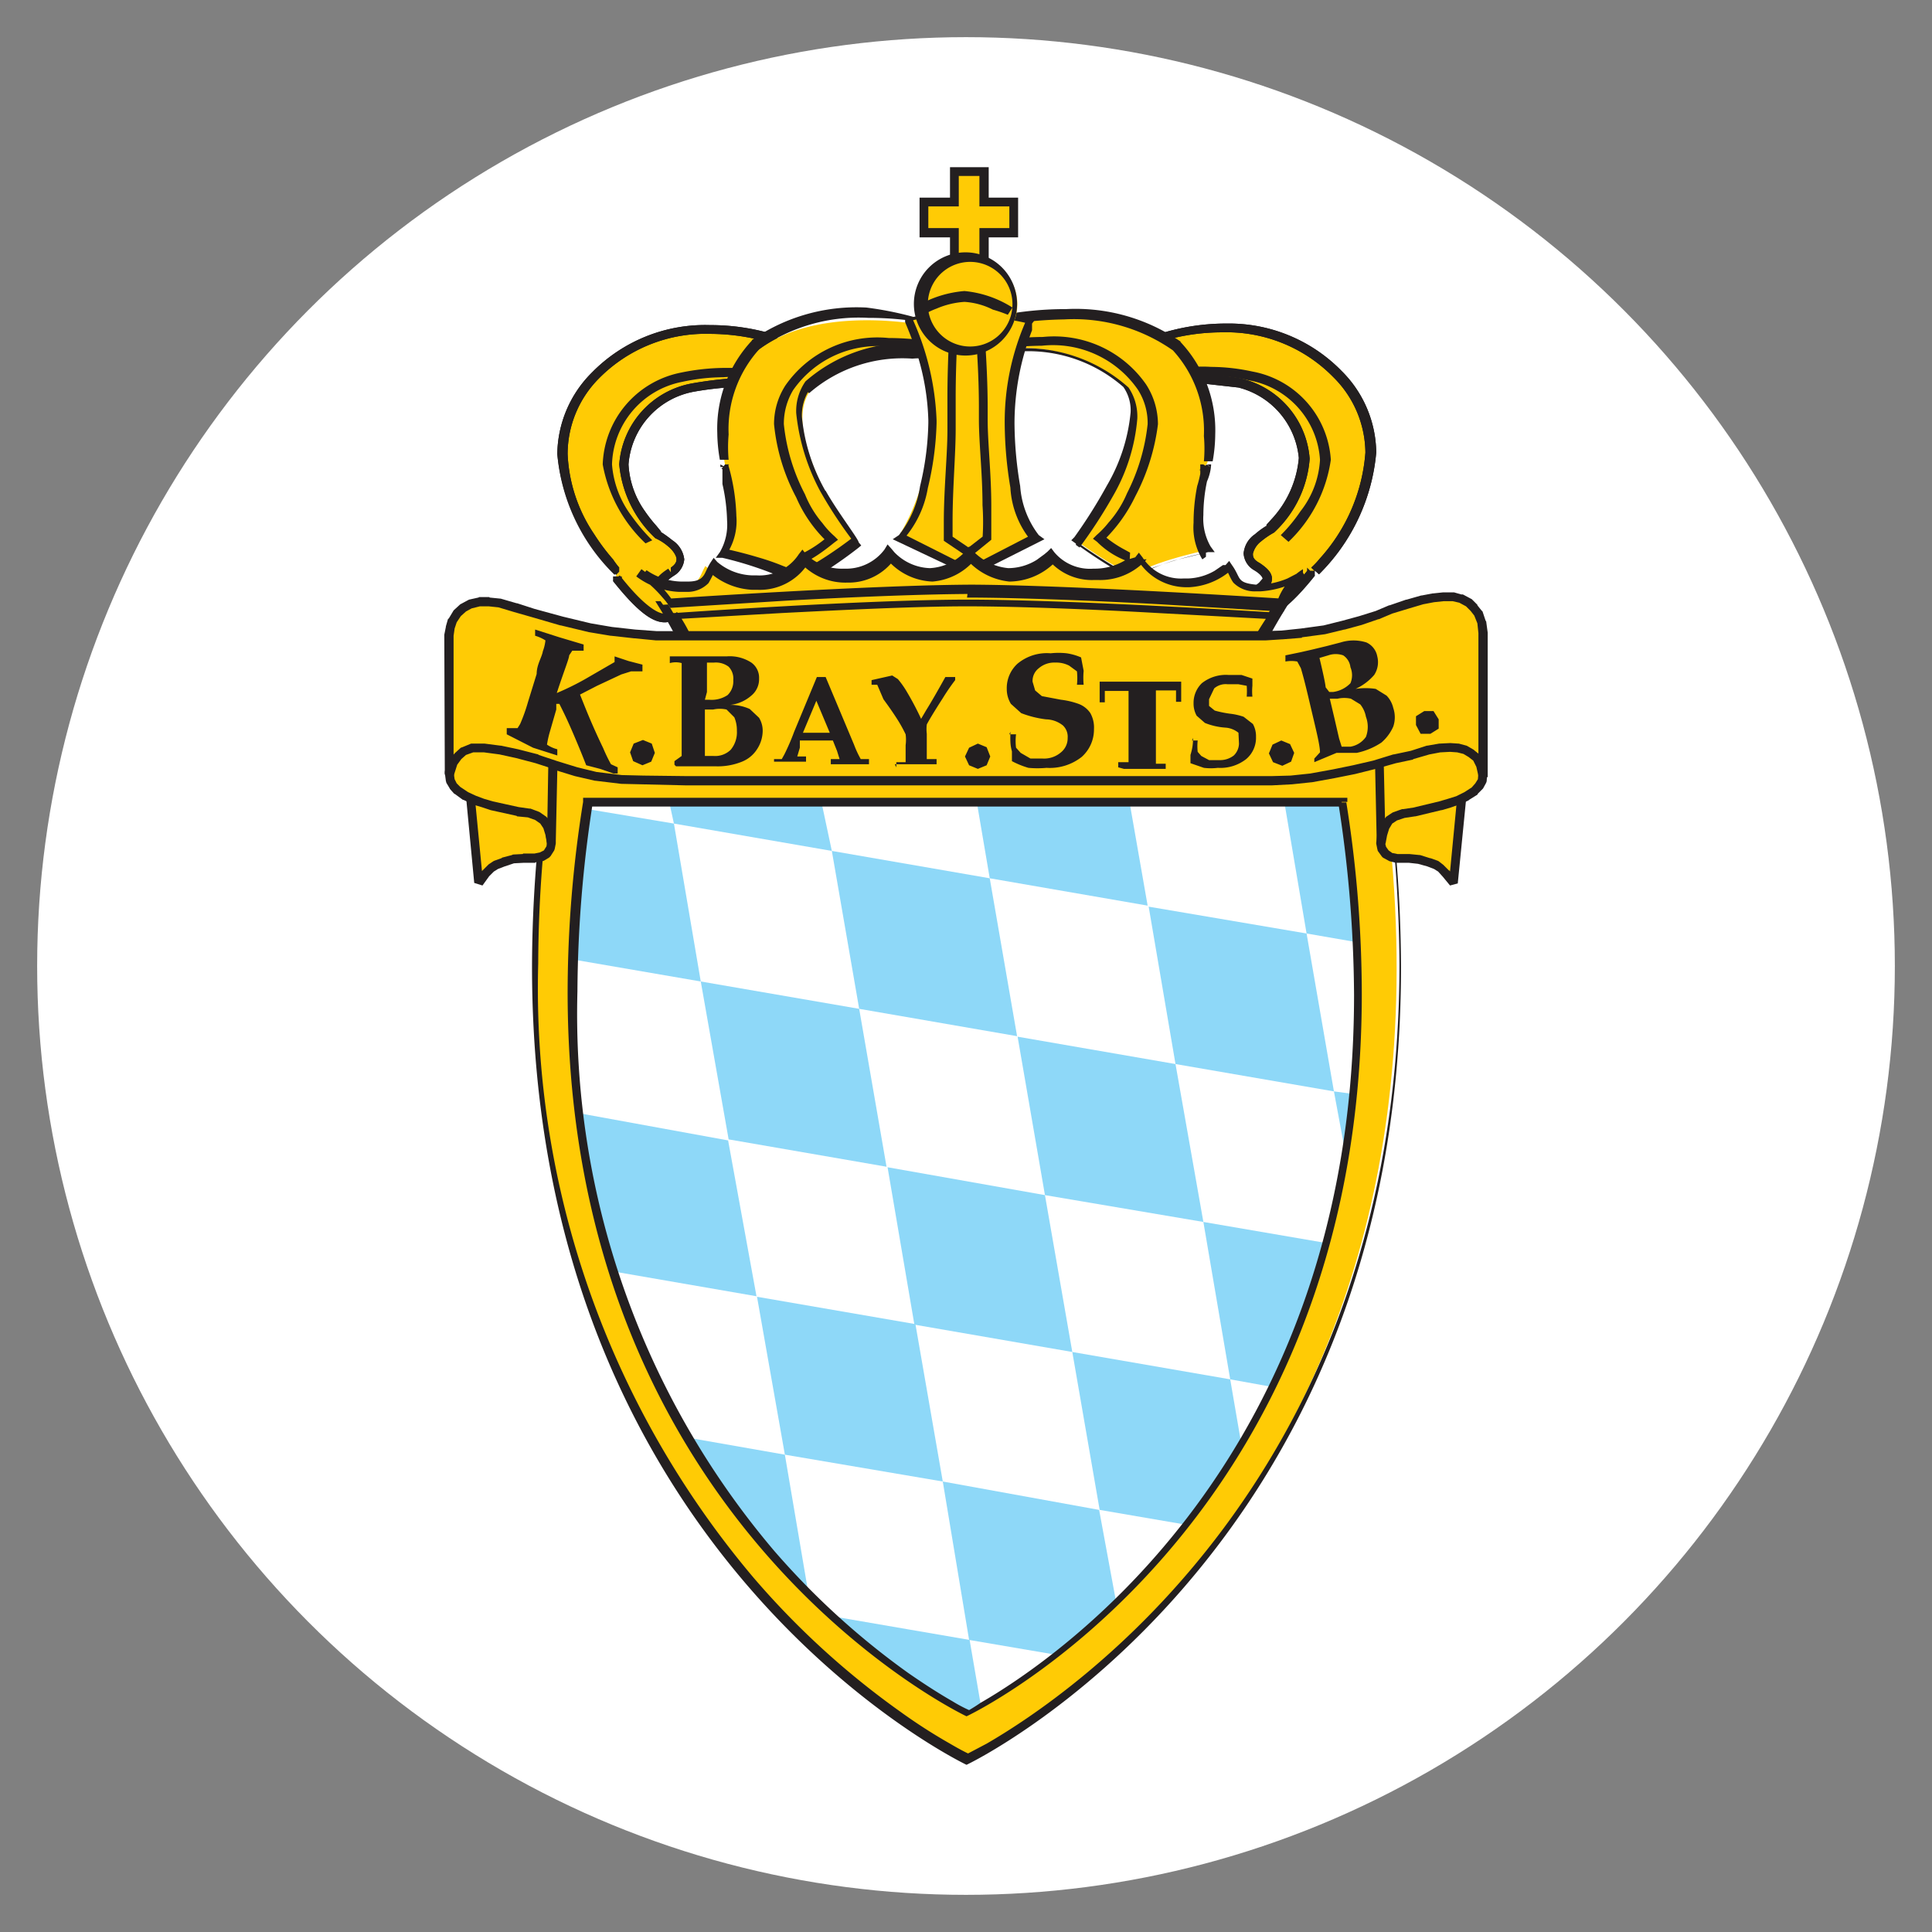<svg id="Layer_1" data-name="Layer 1" xmlns="http://www.w3.org/2000/svg" viewBox="0 0 37.44 37.44"><rect x="0" y="0" width="37.44" height="37.44" fill="#808080" stroke="none"/><defs><style>.cls-1{fill:#fff;}.cls-2{fill:#8ed8f8;}.cls-2,.cls-3{fill-rule:evenodd;}.cls-3{fill:#ffcb05;}.cls-4{fill:#231f20;}</style></defs><circle class="cls-1" cx="18.72" cy="18.72" r="18"/><polyline class="cls-2" points="21.63 31.05 21.3 29.26 18.27 28.71 18.78 31.78 20.48 32.07 21.63 31.05"/><polyline class="cls-2" points="14.11 22.1 11.26 21.58 11.39 22.55 11.57 23.51 11.89 24.64 14.66 25.12 14.11 22.1"/><polyline class="cls-2" points="15.67 30.9 15.21 28.19 13.33 27.86 13.67 28.43 14.12 29.11 14.62 29.75 15.1 30.31 15.49 30.71 15.67 30.9"/><polyline class="cls-2" points="17.74 25.66 14.67 25.13 15.21 28.19 18.27 28.71 17.74 25.66"/><polyline class="cls-2" points="19.01 33.06 18.79 31.78 16.06 31.31 16.37 31.57 16.99 32.08 17.58 32.52 18.16 32.88 18.73 33.22 19.01 33.06"/><polyline class="cls-2" points="13.06 15.96 11.39 15.68 11.19 17.37 11.13 18.1 11.14 18.6 13.58 19.02 13.06 15.96"/><polyline class="cls-2" points="15.92 15.55 12.97 15.55 13.06 15.96 16.12 16.49 15.92 15.55"/><polyline class="cls-2" points="16.65 19.55 13.58 19.02 14.12 22.08 17.18 22.61 16.65 19.55"/><polyline class="cls-2" points="19.18 17.02 16.12 16.49 16.65 19.55 19.71 20.08 19.18 17.02"/><polyline class="cls-2" points="21.89 15.55 18.93 15.55 19.18 17.02 22.24 17.55 21.89 15.55"/><polyline class="cls-2" points="20.25 23.16 17.2 22.62 17.72 25.67 20.78 26.2 20.25 23.16"/><polyline class="cls-2" points="22.78 20.62 19.72 20.09 20.25 23.16 23.32 23.68 22.78 20.62"/><polyline class="cls-2" points="25.32 18.09 22.26 17.57 22.78 20.62 25.85 21.15 25.32 18.09"/><polyline class="cls-2" points="26.27 17.41 26.17 16.57 26.03 15.55 24.89 15.55 25.32 18.09 26.3 18.26 26.27 17.41"/><polyline class="cls-2" points="24.06 28.01 23.84 26.73 20.78 26.2 21.31 29.26 23 29.55 24.06 28.01"/><polyline class="cls-2" points="25.03 26.11 25.36 25.24 25.71 24.09 23.32 23.68 23.84 26.73 24.67 26.88 25.03 26.11"/><polyline class="cls-2" points="25.85 21.15 26.08 22.39 26.23 21.2 25.85 21.15"/><path class="cls-3" d="M26,15.55c2.09,13.19-7.31,17.67-7.31,17.67s-9.39-4.5-7.31-17.67H26m.73-.88c2.3,14.51-8,19.44-8,19.44s-10.33-5-8-19.44Z"/><path class="cls-4" d="M26,15.55h.09a23.61,23.61,0,0,1,.3,3.71c0,10.39-7.65,14-7.66,14l0,0,0,0S11,29.62,11,19.23a23.28,23.28,0,0,1,.3-3.69v-.08H26.11v.08H26v.09H11.41v-.09h.08a24.37,24.37,0,0,0-.3,3.67A16.08,16.08,0,0,0,15,30.05a14.86,14.86,0,0,0,2.6,2.37c.36.25.65.43.86.55a2.77,2.77,0,0,0,.32.17l0,.08,0-.08A3.33,3.33,0,0,0,19,33c1.44-.83,7.24-4.71,7.24-13.72a24.62,24.62,0,0,0-.3-3.69H26v0Zm.73-.88.09,0a26.2,26.2,0,0,1,.33,4.08c0,11.43-8.41,15.45-8.42,15.45l0,0,0,0s-8.42-4-8.42-15.46a26,26,0,0,1,.33-4.07v-.07H26.84v.07l-.09,0v.08H10.68v-.08h.08a25.62,25.62,0,0,0-.33,4,17.69,17.69,0,0,0,4.17,11.9,15.82,15.82,0,0,0,2.86,2.61,10.47,10.47,0,0,0,.95.61c.22.13.35.19.35.19l0,.08,0-.08.36-.19c1.59-.92,8-5.19,8-15.11a27.1,27.1,0,0,0-.33-4.05h.08v0Z"/><path class="cls-3" d="M25.47,11.06s2.1-2,.43-3.81a3.5,3.5,0,0,0-3.49-.7,1.37,1.37,0,0,1,.79.79,5.23,5.23,0,0,1,.82.09,1.65,1.65,0,0,1,1.33,1.48,2.1,2.1,0,0,1-.67,1.36c-.12.08-.73.43-.28.74s.07.38-.06.52,0,1,1.13-.4v-.07"/><path class="cls-4" d="M25.47,11.06,25.41,11a1.64,1.64,0,0,0,.17-.18,3.44,3.44,0,0,0,.88-2.05,2.08,2.08,0,0,0-.62-1.46h0a2.9,2.9,0,0,0-2.16-.87,4.05,4.05,0,0,0-.89.1,3.08,3.08,0,0,0-.36.09l0-.08,0-.08a1.44,1.44,0,0,1,.84.84l-.08,0h-.09l0-.08h.06s.19,0,.82.09a1.73,1.73,0,0,1,1.4,1.57,2.17,2.17,0,0,1-.69,1.43h0a1.58,1.58,0,0,0-.25.17.43.43,0,0,0-.16.24c0,.05,0,.11.13.18h0c.15.1.24.19.24.31a.28.28,0,0,1-.13.22l-.15.11h0l0,.06,0,.12.1.05c.11,0,.41-.15.88-.74l.06.05h-.08V11l0,0,.06.06h.09v.1l0,0c-.48.6-.78.8-1,.8a.27.27,0,0,1-.24-.12l-.07-.22.06-.18.06.06-.06-.06.17-.14.07-.08s0-.07-.17-.17h0a.4.4,0,0,1-.2-.32.5.5,0,0,1,.22-.37,1.54,1.54,0,0,1,.27-.19l0,.07-.05-.06.09-.1a2,2,0,0,0,.54-1.2A1.56,1.56,0,0,0,24,7.51l-.8-.09v0h0V7.34l0,.07h0V7.34l0,.07,0-.07h.08l0,.07,0-.07h.08l-.17,0,0-.07a1.44,1.44,0,0,0-.72-.66V6.47a4.26,4.26,0,0,1,1.3-.2A3.05,3.05,0,0,1,26,7.19h0a2.26,2.26,0,0,1,.67,1.58,3.79,3.79,0,0,1-1.11,2.36l-.06-.07h0Z"/><path class="cls-4" d="M25.41,11a1.64,1.64,0,0,0,.17-.18,3.44,3.44,0,0,0,.88-2.05,2.08,2.08,0,0,0-.62-1.46h0a2.9,2.9,0,0,0-2.16-.87,4.05,4.05,0,0,0-.89.1,3.08,3.08,0,0,0-.36.09l0-.08,0-.08a1.44,1.44,0,0,1,.84.84l-.08,0h-.09l0-.08h.06s.19,0,.82.09a1.73,1.73,0,0,1,1.4,1.57,2.17,2.17,0,0,1-.69,1.43h0a1.58,1.58,0,0,0-.25.17.43.43,0,0,0-.16.24c0,.05,0,.11.13.18h0c.15.1.24.19.24.31a.28.28,0,0,1-.13.22l-.15.11h0l0,.06,0,.12.1.05c.11,0,.41-.15.88-.74l.13.11c-.48.6-.78.8-1,.8a.27.27,0,0,1-.24-.12l-.07-.22.06-.18.06.06-.06-.06.17-.14.07-.08s0-.07-.17-.17h0a.4.4,0,0,1-.2-.32.5.5,0,0,1,.22-.37,1.54,1.54,0,0,1,.27-.19l0,.07-.05-.06.09-.1a2,2,0,0,0,.54-1.2A1.56,1.56,0,0,0,24,7.51l-.8-.09v0h0V7.34l0,.07h0V7.34l0,.07,0-.07h.08l0,.07,0-.07h.08l-.17,0,0-.07a1.44,1.44,0,0,0-.72-.66V6.47a4.26,4.26,0,0,1,1.3-.2A3.05,3.05,0,0,1,26,7.19h0a2.26,2.26,0,0,1,.67,1.58,3.79,3.79,0,0,1-1.11,2.36Z"/><path class="cls-4" d="M24.82,10.37a3.07,3.07,0,0,0,.38-.46,1.77,1.77,0,0,0,.38-1h0A1.67,1.67,0,0,0,24.2,7.37h0a3.42,3.42,0,0,0-.76-.09,1.85,1.85,0,0,0-.3,0l0-.17a2.4,2.4,0,0,1,.33,0,3.8,3.8,0,0,1,.8.09h0a1.86,1.86,0,0,1,1.52,1.71h0a2.73,2.73,0,0,1-.82,1.59Z"/><path class="cls-3" d="M23.39,9c0-.18-.37,1.14,0,1.66,0,0-1.27.27-1.4.52a8.92,8.92,0,0,1-1.14-.71,9.07,9.07,0,0,0,.64-1c.23-.45.72-1.45.31-2a3.06,3.06,0,0,0-2.44-.69l.09-.54s2.17-.47,3.35.5A2.56,2.56,0,0,1,23.39,9"/><path class="cls-4" d="M23.39,9l-.08,0h.08l-.08,0V9h.08l-.08,0,.08,0v.09l-.08-.06.08,0V9l.07.06-.07,0V9l.07.06L23.4,9l.07,0v0L23.4,9l.07,0s0,.15-.08.33a3.16,3.16,0,0,0-.07.65,1.08,1.08,0,0,0,.14.61l.08.11-.13,0-.65.16a4.05,4.05,0,0,0-.46.17.59.59,0,0,0-.23.14l0,.08-.08,0a9.19,9.19,0,0,1-1.16-.73l-.07-.05.06-.06a9.74,9.74,0,0,0,.63-1l.08,0-.08,0a3.45,3.45,0,0,0,.46-1.42.79.79,0,0,0-.14-.49l.07-.06-.07.06a2.8,2.8,0,0,0-2-.69l-.38,0-.12,0,.12-.71.06,0a6.61,6.61,0,0,1,1.21-.11,3.58,3.58,0,0,1,2.22.63l-.06.07.05-.07a2.5,2.5,0,0,1,.68,1.8,3.05,3.05,0,0,1-.05.52l-.17,0,.08,0-.08,0a2.77,2.77,0,0,0,0-.49,2.31,2.31,0,0,0-.6-1.66h0a3.35,3.35,0,0,0-2.11-.6,7.74,7.74,0,0,0-1.18.11V6.3h.08l-.09.54h-.08V6.75a2.6,2.6,0,0,1,.4,0,3,3,0,0,1,2.12.76h0a1,1,0,0,1,.17.6,3.59,3.59,0,0,1-.47,1.5h0a9.6,9.6,0,0,1-.65,1l-.07-.05,0-.07a11.42,11.42,0,0,0,1.13.71l0,.07-.07,0a.58.58,0,0,1,.31-.22,7,7,0,0,1,1.15-.34v.08l-.07.05a1.19,1.19,0,0,1-.17-.71,3.63,3.63,0,0,1,.07-.71,2.07,2.07,0,0,0,.06-.24l0-.07V9h0l.06,0,.09.06v.05l-.17,0Z"/><path class="cls-4" d="M21.89,10.89a1.61,1.61,0,0,1-.63-.39l-.08-.06.07-.07a1.75,1.75,0,0,0,.23-.24,2.05,2.05,0,0,0,.36-.57l.08,0-.08,0a3.86,3.86,0,0,0,.4-1.34,1.2,1.2,0,0,0-.19-.67h0a2,2,0,0,0-1.86-.85,5.67,5.67,0,0,0-.79.06l0-.17a6,6,0,0,1,.81-.06,2.17,2.17,0,0,1,2,.92h0a1.43,1.43,0,0,1,.23.77A4.08,4.08,0,0,1,22,9.62h0a3,3,0,0,1-.63.87l-.06-.06.06-.07a2.24,2.24,0,0,0,.44.3l.09.05h0Z"/><path class="cls-3" d="M12,11.08s-2.1-2-.43-3.8A3.44,3.44,0,0,1,15,6.59a1.31,1.31,0,0,0-.79.78,3.35,3.35,0,0,0-.82.09A1.65,1.65,0,0,0,12.09,9a2.2,2.2,0,0,0,.67,1.36c.12.07.73.41.3.72s-.09.39,0,.52,0,1-1.12-.4v-.07"/><path class="cls-4" d="M12,11.08l-.06.06A3.71,3.71,0,0,1,10.8,8.8a2.26,2.26,0,0,1,.67-1.58h0a3.07,3.07,0,0,1,2.29-.92,4.26,4.26,0,0,1,1.3.2v.16a1.45,1.45,0,0,0-.61.48l-.11.18,0,.07-.17,0h.08l-.05.07,0-.07h.08l-.05.07,0-.05v.07l0,0,0-.05v.07h0a6.6,6.6,0,0,0-.78.09h0A1.55,1.55,0,0,0,12.18,9a1.72,1.72,0,0,0,.32.91,2.76,2.76,0,0,0,.22.28l.09.11-.05.06,0-.08a2.41,2.41,0,0,1,.27.19.51.51,0,0,1,.23.37.41.41,0,0,1-.19.31h0c-.16.1-.19.17-.18.19l.06.07.17.12h0l.06.19-.07.22a.27.27,0,0,1-.23.12c-.24,0-.53-.21-1-.8l0,0,0-.09.09,0-.06.06.06-.06.08,0,0,.07-.09,0,.07-.05c.46.59.75.75.87.74l.09-.05,0-.12v-.05h0l-.14-.11a.32.32,0,0,1-.14-.21c0-.13.09-.22.26-.33l.05.07L13,11c.1-.07.11-.12.11-.17s-.06-.16-.16-.24a1,1,0,0,0-.25-.16h0A2.24,2.24,0,0,1,12,9a1.72,1.72,0,0,1,1.41-1.57v0a7.88,7.88,0,0,1,.8-.1h.08l0,.07h-.09l-.08,0A1.36,1.36,0,0,1,15,6.51l0,.08,0,.08a2.81,2.81,0,0,0-.35-.1,4.13,4.13,0,0,0-.89-.1,2.9,2.9,0,0,0-2.16.87h0A2.08,2.08,0,0,0,11,8.8a3,3,0,0,0,.52,1.56,4,4,0,0,0,.36.48A1.64,1.64,0,0,0,12,11v0Z"/><path class="cls-4" d="M11.91,11.14A3.71,3.71,0,0,1,10.8,8.8a2.26,2.26,0,0,1,.67-1.58h0a3.07,3.07,0,0,1,2.29-.92,4.26,4.26,0,0,1,1.3.2v.16a1.45,1.45,0,0,0-.61.48l-.11.18,0,.07-.17,0h.08l-.05.07,0-.07h.08l-.05.07,0-.05v.07l0,0,0-.05v.07h0a6.6,6.6,0,0,0-.78.09h0A1.55,1.55,0,0,0,12.18,9a1.72,1.72,0,0,0,.32.91,2.76,2.76,0,0,0,.22.28l.09.11-.05.06,0-.08a2.41,2.41,0,0,1,.27.19.51.51,0,0,1,.23.37.41.41,0,0,1-.19.31h0c-.16.1-.19.17-.18.19l.06.07.17.12h0l.06.19-.07.22a.27.27,0,0,1-.23.12c-.24,0-.53-.21-1-.8l.13-.11c.46.59.75.75.87.74l.09-.05,0-.12v-.05h0l-.14-.11a.32.32,0,0,1-.14-.21c0-.13.09-.22.26-.33l.05.07L13,11c.1-.07.11-.12.11-.17s-.06-.16-.16-.24a1,1,0,0,0-.25-.16h0A2.24,2.24,0,0,1,12,9a1.72,1.72,0,0,1,1.41-1.57v0a7.88,7.88,0,0,1,.8-.1h.08l0,.07h-.09l-.08,0A1.36,1.36,0,0,1,15,6.51l0,.08,0,.08a2.81,2.81,0,0,0-.35-.1,4.13,4.13,0,0,0-.89-.1,2.9,2.9,0,0,0-2.16.87h0A2.08,2.08,0,0,0,11,8.8a3,3,0,0,0,.52,1.56,4,4,0,0,0,.36.48A1.64,1.64,0,0,0,12,11Z"/><path class="cls-4" d="M12.51,10.53A2.78,2.78,0,0,1,11.68,9h0A1.88,1.88,0,0,1,13.2,7.22h0A4.29,4.29,0,0,1,14,7.13h.29l0,.18a1.52,1.52,0,0,0-.27,0,3.87,3.87,0,0,0-.8.09l0-.09,0,.09A1.68,1.68,0,0,0,11.86,9h0a1.9,1.9,0,0,0,.38,1,3.61,3.61,0,0,0,.4.47Z"/><path class="cls-3" d="M14.05,9.05c0-.17.37,1.17,0,1.67,0,0,1.27.27,1.4.54a9.3,9.3,0,0,0,1.15-.75A9.62,9.62,0,0,1,16,9.56c-.22-.45-.7-1.45-.29-2a3.1,3.1,0,0,1,2.42-.68L18,6.32s-2.17-.47-3.35.5a2.55,2.55,0,0,0-.59,2.23"/><path class="cls-4" d="M14.05,9.05l-.09,0V9L14.05,9l.06,0,0,0a3.94,3.94,0,0,1,.16,1,1.16,1.16,0,0,1-.17.71l-.07,0v-.08s.33.07.66.17a4.65,4.65,0,0,1,.49.17.6.6,0,0,1,.31.24l-.07,0,0-.08a8,8,0,0,0,1.14-.74l.05.07-.06.05a8.48,8.48,0,0,1-.66-1h0a4.09,4.09,0,0,1-.46-1.5,1,1,0,0,1,.18-.62h0a3,3,0,0,1,2.1-.74,2.6,2.6,0,0,1,.4,0v.08l-.08,0-.09-.54H18l0,.08a6.16,6.16,0,0,0-1.17-.11,3.35,3.35,0,0,0-2.11.6h0a2.31,2.31,0,0,0-.6,1.66,2.77,2.77,0,0,0,0,.49l-.17,0,.09,0-.09,0a3.15,3.15,0,0,1-.05-.52,2.5,2.5,0,0,1,.68-1.8l.05.07-.06-.07a3.56,3.56,0,0,1,2.22-.63A6.61,6.61,0,0,1,18,6.23h.06l.12.72-.12,0a2.36,2.36,0,0,0-.38,0,2.75,2.75,0,0,0-2,.67l-.07-.06.07,0a.9.9,0,0,0-.14.52A3.6,3.6,0,0,0,16,9.52l-.08,0L16,9.51c.23.41.64.94.64,1l.05.06-.06.05a8.5,8.5,0,0,1-1.16.76l-.08.05,0-.08a.55.55,0,0,0-.23-.16A7,7,0,0,0,14,10.81l-.13,0,.08-.11a1.06,1.06,0,0,0,.14-.61A3.52,3.52,0,0,0,14,9.38c0-.09,0-.17,0-.23l0-.06h0l0,0,0,0h0l0,0,0,0,.07,0-.06,0h0l.07,0-.06,0L14.05,9v.09l-.07,0L14.05,9V9l.08,0-.08.07V9l.08,0-.08,0h.08v0l-.08,0h0l-.09,0Z"/><path class="cls-4" d="M15.52,10.74h0a2.32,2.32,0,0,0,.53-.35l.06.06-.06.07a2.63,2.63,0,0,1-.62-.88l.09,0-.09,0A3.8,3.8,0,0,1,15,8.22a1.38,1.38,0,0,1,.22-.75h0a2.17,2.17,0,0,1,2-.92,5.7,5.7,0,0,1,.8.06l0,.17a5.54,5.54,0,0,0-.78-.06,2,2,0,0,0-1.87.84l-.07,0,.07,0a1.27,1.27,0,0,0-.18.66,3.76,3.76,0,0,0,.41,1.36h0a2,2,0,0,0,.34.56,1.56,1.56,0,0,0,.23.25l.07.07-.08.06c-.43.35-.6.39-.63.39Z"/><path class="cls-3" d="M18.76,11.08l1.3-.64c-.38-.29-.51-1.64-.51-2.24a4.6,4.6,0,0,1,.42-2,9.83,9.83,0,0,0-1.21-.18,6.66,6.66,0,0,0-1.21.16,5.33,5.33,0,0,1,.46,2,4.08,4.08,0,0,1-.61,2.24l1.36.64"/><path class="cls-4" d="M18.76,11.08l0-.08L20,10.36l0,.08L20,10.5a1.77,1.77,0,0,1-.42-1.05,7.74,7.74,0,0,1-.11-1.25,4.85,4.85,0,0,1,.42-2l.08,0,0,.08a4.49,4.49,0,0,0-.69-.12l-.49-.05v0l-.5,0a3.67,3.67,0,0,0-.69.12l0-.08.07,0a5.22,5.22,0,0,1,.48,2V8.2h0a6,6,0,0,1-.17,1.26,2,2,0,0,1-.48,1l-.05-.06,0-.08L18.8,11l0,.08,0-.08,0,.08,0,.08-1.5-.71.12-.08a2,2,0,0,0,.41-.95,5.6,5.6,0,0,0,.16-1.22h0V8.14a4.7,4.7,0,0,0-.22-1.29c-.12-.36-.23-.6-.23-.61l0-.08.08,0A6.64,6.64,0,0,1,18.76,6h0A10.21,10.21,0,0,1,20,6.14l.1,0L20,6.27,20,6.4a5,5,0,0,0-.34,1.8,7.41,7.41,0,0,0,.11,1.22,1.76,1.76,0,0,0,.36.95l.11.08-1.45.73,0,0Z"/><path class="cls-4" d="M18.58,6.11s-.06.77-.06,1.59c0,.16,0,.32,0,.48v.14c0,.48-.06,1.15-.06,1.78v.35h-.08l.05-.07.34.23.31-.24.05.07h-.09a4.73,4.73,0,0,0,0-.65c0-.61-.07-1.2-.07-1.67h0V7.88c0-.86-.09-1.77-.09-1.77l.17,0s.09.92.09,1.79v.23h0c0,.45.07,1.05.07,1.67q0,.33,0,.66v0l-.43.35-.49-.33v0c0-.12,0-.24,0-.36,0-.64.07-1.31.07-1.78V7.7c0-.83.06-1.6.06-1.61Z"/><path class="cls-3" d="M18.82,13.05s3.5-.09,5.29,0a12.51,12.51,0,0,1,.72-1.36s-4.11-.27-6.07-.27-5.91.27-5.91.27a11.09,11.09,0,0,1,.7,1.36c1.81-.09,5.27,0,5.27,0"/><path class="cls-4" d="M18.82,13.05V13s1.55,0,3.12,0c.79,0,1.57,0,2.17,0v.09L24,13a13.14,13.14,0,0,1,.73-1.37l.07,0v.09l-2.3-.14c-1.27-.07-2.78-.13-3.76-.13s-2.47.06-3.7.13l-2.21.14v-.09l.07,0a10.12,10.12,0,0,1,.7,1.38l-.08,0V13c.61,0,1.39,0,2.18,0,1.56,0,3.1,0,3.1,0v.18s-1.54,0-3.1,0c-.78,0-1.57,0-2.17,0h-.06l0-.06a10.08,10.08,0,0,0-.69-1.34l-.08-.13h.15s3.93-.27,5.92-.27,6.07.27,6.07.27H25l-.08.13a10.4,10.4,0,0,0-.71,1.35l0,.05h-.06c-.6,0-1.39,0-2.17,0-1.57,0-3.12,0-3.12,0h0Z"/><path class="cls-3" d="M18.73,12.8s3.61-.09,5.42,0a5.92,5.92,0,0,1,.52-.9s-4-.25-5.94-.25-5.69.27-5.69.27a2.64,2.64,0,0,1,.41.88c1.82-.09,5.28,0,5.28,0"/><path class="cls-4" d="M18.73,12.8v-.09s1.6,0,3.21,0c.8,0,1.6,0,2.21,0v.09l-.08,0a7,7,0,0,1,.53-.91l.07.05V12l-2.23-.12c-1.23-.07-2.72-.13-3.7-.13s-2.41.07-3.59.13L13.05,12v-.09l.07-.05a2.81,2.81,0,0,1,.43.91l-.09,0v-.09c.61,0,1.4,0,2.18,0,1.56,0,3.1,0,3.1,0v.18s-1.54,0-3.1,0c-.78,0-1.57,0-2.17,0h-.07l0-.07a2.09,2.09,0,0,0-.08-.25A3.3,3.3,0,0,0,13,12l-.08-.12.15,0s3.69-.26,5.69-.26,5.94.25,5.94.25h.16l-.09.12a7.35,7.35,0,0,0-.52.89l0,.05h-.06c-.6,0-1.4,0-2.2,0-1.61,0-3.21,0-3.21,0h0Z"/><path class="cls-3" d="M18.76,11.42c1.91,0,6.07.27,6.07.27a1.09,1.09,0,0,1,.46-.61,1.65,1.65,0,0,1-.91.27c-.43,0-.38-.22-.52-.41a1.22,1.22,0,0,1-.88.32,1,1,0,0,1-.86-.45,1.12,1.12,0,0,1-.92.36,1,1,0,0,1-.82-.36,1.1,1.1,0,0,1-1.62,0,1.12,1.12,0,0,1-.75.37,1.14,1.14,0,0,1-.84-.39,1,1,0,0,1-.84.41,1.1,1.1,0,0,1-.9-.36,1,1,0,0,1-.88.45,1.22,1.22,0,0,1-.88-.32c-.12.19-.09.37-.5.41a1.33,1.33,0,0,1-.92-.27,2.53,2.53,0,0,1,.6.61s4-.27,5.91-.27"/><path class="cls-4" d="M18.76,11.42v-.09c1.91,0,6.07.27,6.07.27v.09l-.09,0a1.18,1.18,0,0,1,.51-.66l0,.07.05.07a1.82,1.82,0,0,1-.88.29h-.09a.58.58,0,0,1-.43-.17c-.07-.1-.09-.19-.15-.27l.07-.05.06.06a1.34,1.34,0,0,1-.84.35H23v0a1.11,1.11,0,0,1-.92-.48l.07-.06.07,0a1.21,1.21,0,0,1-.94.4H21.2a1.1,1.1,0,0,1-.89-.4l.07,0,.06.06a1.26,1.26,0,0,1-.88.37h0a1.27,1.27,0,0,1-.81-.41l.06-.05.07.05a1.2,1.2,0,0,1-.81.41h0a1.21,1.21,0,0,1-.88-.43l.07-.05.07.05a1.09,1.09,0,0,1-.91.45h0a1.17,1.17,0,0,1-.92-.4l.07,0,.07.06a1.11,1.11,0,0,1-.95.48v0h-.11a1.34,1.34,0,0,1-.84-.35l.06-.06.07,0a2.43,2.43,0,0,1-.14.28.57.57,0,0,1-.42.17v0l-.15,0a1.48,1.48,0,0,1-.83-.3l.1-.14a2.47,2.47,0,0,1,.62.63l-.07,0V11.6s4-.27,5.92-.27v.18c-.93,0-2.41.06-3.66.13l-2.25.14h0l0,0a1.2,1.2,0,0,0-.15-.2,2.33,2.33,0,0,0-.42-.39l.05-.07.06-.07,0,0a1.22,1.22,0,0,0,.67.22h.13c.2,0,.26-.06.3-.11s.07-.15.14-.26l.06-.09.07.08,0,0a1.1,1.1,0,0,0,.67.26h.09a.91.91,0,0,0,.82-.41l.07-.09.07.09,0,0a1,1,0,0,0,.74.28h0a.93.93,0,0,0,.78-.37l.06-.1.08.09.05.06a1,1,0,0,0,.69.31h0v0a1,1,0,0,0,.7-.34l.06-.08.07.08a1.08,1.08,0,0,0,.69.34v0h0a1.05,1.05,0,0,0,.55-.16l.15-.11.06-.05.07-.07.06.08a.9.9,0,0,0,.76.32h0a1.15,1.15,0,0,0,.61-.16L22,10.8l0,0,.07-.09.07.09a.88.88,0,0,0,.8.41h.09a1.1,1.1,0,0,0,.51-.15l.16-.11.05,0,.07-.08.06.09c.08.11.11.21.15.26s.1.09.31.11h.07a1.53,1.53,0,0,0,.54-.12l.25-.13.09.14a1.18,1.18,0,0,0-.35.38l-.06.13,0,.05v.07h-.08l-2.32-.14c-1.27-.07-2.79-.13-3.74-.13Z"/><polyline class="cls-3" points="18.5 5.1 19.07 5.1 19.07 4.51 19.64 4.51 19.64 3.92 19.07 3.92 19.07 3.33 18.5 3.33 18.5 3.92 17.91 3.92 17.91 4.51 18.5 4.51 18.5 5.1"/><polygon class="cls-4" points="18.5 5.1 18.5 5.01 18.98 5.01 18.98 4.42 19.56 4.42 19.56 4 18.98 4 18.98 3.41 18.58 3.41 18.58 4 17.99 4 17.99 4.42 18.58 4.42 18.58 5.1 18.5 5.1 18.5 5.01 18.5 5.1 18.41 5.1 18.41 4.6 17.82 4.6 17.82 3.83 18.41 3.83 18.41 3.24 19.16 3.24 19.16 3.83 19.73 3.83 19.73 4.6 19.16 4.6 19.16 5.19 18.41 5.19 18.41 5.1 18.5 5.1"/><path class="cls-3" d="M18.71,6.8a.91.91,0,1,0,0-1.81.91.91,0,0,0,0,1.81"/><path class="cls-4" d="M18.71,6.8V6.71a.82.82,0,1,0,0-1.63.82.82,0,0,0,0,1.63v.18a1,1,0,0,1-1-1,1,1,0,1,1,1,1Z"/><path class="cls-4" d="M17.79,5.92a2.16,2.16,0,0,1,.9-.28,2.09,2.09,0,0,1,.93.32l-.09.14A2.6,2.6,0,0,0,19.24,6a1.42,1.42,0,0,0-.55-.15,1.64,1.64,0,0,0-.54.13,1.6,1.6,0,0,0-.27.13Z"/><polyline class="cls-3" points="26.76 16.34 26.77 16.44 26.85 16.55 26.95 16.61 27.07 16.63 27.3 16.63 27.5 16.65 27.69 16.71 27.83 16.77 27.92 16.83 28.02 16.93 28.17 17.11 28.38 14.89 26.87 15.43 26.76 16.34"/><polygon class="cls-4" points="26.76 16.34 26.84 16.33 26.86 16.41 26.91 16.48 26.98 16.53 27.08 16.55 27.3 16.55 27.31 16.55 27.51 16.57 27.52 16.57 27.71 16.63 27.72 16.63 27.86 16.68 27.88 16.69 27.97 16.76 27.98 16.77 28.08 16.87 28.09 16.87 28.1 16.89 28.28 15.02 26.95 15.5 26.84 16.35 26.76 16.34 26.84 16.33 26.76 16.34 26.67 16.33 26.78 15.42 26.84 15.35 28.35 14.81 28.47 14.9 28.25 17.12 28.1 17.16 27.96 16.99 27.87 16.89 27.79 16.84 27.66 16.79 27.48 16.74 27.3 16.72 27.07 16.72 27.05 16.72 26.93 16.69 26.91 16.68 26.8 16.62 26.78 16.6 26.7 16.49 26.69 16.45 26.67 16.35 26.67 16.33 26.76 16.34"/><polyline class="cls-3" points="28.74 14.98 28.72 15.13 28.66 15.24 28.58 15.32 28.42 15.43 28.25 15.51 28.09 15.57 27.91 15.62 27.41 15.74 27.2 15.76 27.03 15.82 26.91 15.9 26.84 16.02 26.79 16.17 26.76 16.34 26.73 14.48 28.56 13.94 28.74 14.98"/><polygon class="cls-4" points="28.74 14.98 28.82 14.99 28.81 15.14 28.8 15.17 28.74 15.28 28.73 15.29 28.64 15.38 28.63 15.4 28.47 15.5 28.46 15.51 28.29 15.59 28.28 15.59 28.11 15.65 28.11 15.65 27.94 15.7 27.93 15.7 27.43 15.82 27.42 15.82 27.22 15.85 27.07 15.9 26.98 15.96 26.92 16.06 26.88 16.19 26.85 16.35 26.68 16.34 26.64 14.48 26.7 14.4 28.54 13.86 28.65 13.93 28.82 14.96 28.82 14.99 28.74 14.98 28.65 14.99 28.49 14.05 26.81 14.54 26.85 16.33 26.76 16.34 26.68 16.32 26.71 16.15 26.71 16.14 26.75 16 26.76 15.98 26.84 15.86 26.86 15.83 26.98 15.75 27 15.74 27.17 15.68 27.19 15.68 27.39 15.65 27.89 15.53 28.06 15.48 28.22 15.43 28.38 15.35 28.52 15.26 28.59 15.18 28.64 15.1 28.65 14.97 28.74 14.98 28.65 14.99 28.74 14.98"/><polyline class="cls-3" points="10.69 16.34 10.67 16.44 10.6 16.54 10.49 16.61 10.37 16.63 10.14 16.63 9.95 16.65 9.75 16.7 9.61 16.76 9.52 16.82 9.42 16.92 9.28 17.11 9.06 14.89 10.57 15.43 10.69 16.34"/><polygon class="cls-4" points="10.69 16.34 10.77 16.35 10.75 16.45 10.74 16.48 10.67 16.59 10.64 16.62 10.54 16.68 10.51 16.69 10.38 16.71 10.37 16.72 10.15 16.72 9.96 16.73 9.78 16.79 9.65 16.84 9.57 16.89 9.48 16.98 9.35 17.16 9.19 17.11 8.98 14.9 9.09 14.81 10.6 15.35 10.66 15.42 10.77 16.33 10.77 16.35 10.69 16.34 10.6 16.35 10.49 15.49 9.16 15.02 9.34 16.88 9.35 16.87 9.36 16.86 9.46 16.76 9.47 16.75 9.56 16.69 9.58 16.68 9.72 16.63 9.73 16.62 9.92 16.57 9.94 16.56 10.13 16.55 10.14 16.54 10.36 16.54 10.46 16.52 10.54 16.48 10.59 16.4 10.6 16.32 10.69 16.34 10.6 16.35 10.69 16.34"/><polyline class="cls-3" points="8.71 14.97 8.72 15.12 8.78 15.23 8.87 15.32 9.02 15.42 9.19 15.5 9.36 15.56 9.53 15.61 10.03 15.73 10.25 15.76 10.41 15.81 10.54 15.9 10.61 16.02 10.65 16.16 10.68 16.33 10.72 14.47 8.88 13.94 8.71 14.97"/><polygon class="cls-4" points="8.71 14.97 8.79 14.96 8.81 15.1 8.85 15.18 8.92 15.25 9.07 15.35 9.22 15.42 9.38 15.48 9.55 15.53 10.05 15.64 10.26 15.67 10.28 15.67 10.44 15.73 10.46 15.74 10.59 15.83 10.61 15.86 10.68 15.97 10.69 15.99 10.73 16.14 10.73 16.14 10.77 16.32 10.68 16.33 10.6 16.33 10.63 14.54 8.95 14.05 8.79 14.99 8.71 14.97 8.79 14.96 8.71 14.97 8.62 14.96 8.8 13.92 8.91 13.85 10.74 14.39 10.81 14.47 10.77 16.33 10.6 16.35 10.57 16.18 10.53 16.05 10.47 15.96 10.37 15.89 10.23 15.84 10.02 15.82 10.01 15.81 9.51 15.7 9.51 15.7 9.33 15.64 9.33 15.64 9.16 15.59 9.15 15.58 8.98 15.5 8.97 15.5 8.82 15.39 8.8 15.38 8.72 15.29 8.71 15.27 8.65 15.17 8.64 15.13 8.62 14.98 8.62 14.96 8.71 14.97"/><polyline class="cls-3" points="8.7 15.01 8.78 14.78 8.88 14.65 8.99 14.56 9.16 14.49 9.38 14.49 9.69 14.53 10.02 14.61 10.41 14.71 10.78 14.83 11.16 14.96 11.55 15.04 12.04 15.1 12.47 15.11 13.31 15.13 24.64 15.13 25.02 15.11 25.41 15.08 25.85 15 26.24 14.91 26.64 14.82 27.03 14.7 27.36 14.63 27.68 14.53 27.91 14.49 28.1 14.48 28.25 14.49 28.4 14.53 28.51 14.6 28.62 14.69 28.69 14.83 28.74 15.06 28.74 12.27 28.71 12.06 28.64 11.88 28.57 11.78 28.46 11.68 28.31 11.6 28.16 11.57 27.97 11.57 27.78 11.59 27.56 11.63 27.28 11.71 26.95 11.81 26.69 11.92 26.36 12.03 26.03 12.12 25.66 12.2 25.22 12.27 24.84 12.31 24.53 12.32 12.71 12.32 12.3 12.29 11.85 12.24 11.43 12.16 10.89 12.04 10.34 11.88 9.99 11.78 9.68 11.69 9.48 11.66 9.29 11.66 9.11 11.71 8.98 11.78 8.86 11.88 8.77 12.03 8.73 12.16 8.7 12.31 8.7 15.01"/><polygon class="cls-4" points="8.7 15.01 8.62 14.99 8.7 14.75 8.71 14.72 8.81 14.6 8.82 14.59 8.93 14.49 8.96 14.48 9.13 14.41 9.16 14.41 9.38 14.41 9.39 14.41 9.7 14.45 9.71 14.45 10.04 14.52 10.04 14.52 10.43 14.62 10.44 14.63 10.8 14.75 10.78 14.83 10.8 14.75 11.19 14.87 11.56 14.96 12.05 15.02 12.47 15.03 12.47 15.03 13.31 15.04 24.64 15.04 25.01 15.03 25.39 14.99 25.83 14.91 26.22 14.83 26.61 14.74 27 14.62 27.01 14.62 27.34 14.55 27.65 14.45 27.66 14.45 27.89 14.41 27.9 14.41 28.1 14.4 28.11 14.4 28.26 14.41 28.27 14.41 28.42 14.45 28.44 14.46 28.56 14.53 28.57 14.54 28.67 14.62 28.69 14.65 28.77 14.79 28.77 14.81 28.82 15.04 28.74 15.06 28.65 15.06 28.65 12.27 28.63 12.08 28.57 11.93 28.5 11.84 28.41 11.75 28.28 11.68 28.15 11.65 27.98 11.65 27.79 11.67 27.58 11.71 27.31 11.79 26.98 11.89 26.72 12 26.71 12 26.39 12.11 26.39 12.11 26.06 12.2 26.05 12.2 25.68 12.29 25.68 12.29 25.23 12.35 25.23 12.36 24.85 12.39 24.84 12.39 24.53 12.41 24.53 12.41 12.71 12.41 12.71 12.41 12.3 12.37 12.29 12.37 11.84 12.32 11.83 12.32 11.41 12.25 11.41 12.25 10.87 12.12 10.86 12.12 10.31 11.96 10.31 11.96 9.96 11.86 9.66 11.77 9.47 11.75 9.3 11.75 9.14 11.79 9.03 11.85 8.93 11.94 8.85 12.06 8.81 12.18 8.79 12.32 8.79 15.01 8.7 15.01 8.62 14.99 8.7 15.01 8.62 15.01 8.61 12.31 8.61 12.3 8.64 12.15 8.64 12.14 8.68 12 8.7 11.98 8.79 11.83 8.8 11.82 8.92 11.71 8.94 11.7 9.07 11.63 9.09 11.62 9.27 11.58 9.29 11.57 9.48 11.57 9.49 11.58 9.69 11.6 9.7 11.6 10.01 11.69 10.02 11.69 10.36 11.8 10.34 11.88 10.36 11.8 10.91 11.95 11.45 12.08 11.86 12.15 12.31 12.2 12.72 12.23 24.53 12.23 24.83 12.22 25.21 12.18 25.65 12.12 26.01 12.03 26.34 11.94 26.66 11.84 26.92 11.73 26.93 11.73 27.25 11.62 27.26 11.62 27.54 11.54 27.55 11.54 27.76 11.5 27.77 11.5 27.96 11.48 27.97 11.48 28.16 11.48 28.18 11.48 28.32 11.52 28.35 11.52 28.5 11.6 28.52 11.61 28.63 11.72 28.63 11.73 28.71 11.83 28.73 11.85 28.79 12.03 28.8 12.04 28.83 12.26 28.83 12.27 28.83 15.06 28.66 15.08 28.61 14.86 28.55 14.74 28.46 14.67 28.36 14.61 28.24 14.58 28.1 14.57 27.91 14.58 27.7 14.62 27.39 14.71 27.38 14.72 27.05 14.79 26.66 14.9 26.66 14.9 26.26 15 26.26 15 25.86 15.08 25.86 15.08 25.42 15.16 25.41 15.16 25.03 15.2 25.02 15.2 24.64 15.22 24.64 15.22 13.31 15.22 13.31 15.22 12.47 15.2 12.47 15.2 12.04 15.19 12.04 15.19 11.54 15.13 11.53 15.13 11.14 15.04 11.14 15.04 10.75 14.92 10.75 14.91 10.38 14.79 10 14.69 9.68 14.62 9.38 14.58 9.17 14.58 9.03 14.63 8.94 14.71 8.86 14.82 8.79 15.04 8.62 15.01 8.7 15.01"/><path class="cls-4" d="M27.6,13.78l.18,0,.1.16,0,.18-.16.1-.19,0-.09-.17,0-.17.16-.1M26,14.47l.17,0a.46.46,0,0,0,.3-.19.55.55,0,0,0,0-.39.53.53,0,0,0-.11-.24l-.18-.11a.59.59,0,0,0-.26,0l-.15,0v0l.09.38.09.39Zm-.24-1.06.07,0a.57.57,0,0,0,.34-.17.4.4,0,0,0,0-.31.32.32,0,0,0-.14-.23.44.44,0,0,0-.29,0l-.17.05q.11.46.12.57Zm-.29,1.36,0-.07.11-.12c0-.14-.08-.45-.19-.92s-.14-.57-.18-.71l-.07-.13a.62.62,0,0,0-.23,0l0-.12.29-.06.22-.05.29-.07.27-.07a.83.83,0,0,1,.5,0,.37.37,0,0,1,.21.27.45.45,0,0,1-.06.36,1.06,1.06,0,0,1-.36.27h0a1.31,1.31,0,0,1,.39,0l.21.13a.51.51,0,0,1,.13.24.56.56,0,0,1,0,.36.87.87,0,0,1-.23.31,1.36,1.36,0,0,1-.48.2l-.2,0-.19,0Zm-.64-.42.17.07.08.17-.06.17-.17.08-.18-.07-.08-.17.07-.17Zm-1.73,0h.11a1,1,0,0,0,0,.22l.07.08.15.08.2,0a.43.43,0,0,0,.28-.09.33.33,0,0,0,.1-.23L24,14.2a.45.45,0,0,0-.26-.1,1.3,1.3,0,0,1-.39-.09l-.16-.14a.48.48,0,0,1-.06-.24.53.53,0,0,1,.16-.39.75.75,0,0,1,.52-.16l.25,0,.21.07,0,0,0,.14a1.1,1.1,0,0,0,0,.21h-.11a1.37,1.37,0,0,0,0-.21L24,13.26l-.21,0a.34.34,0,0,0-.26.08l-.1.21,0,.13.11.09a2.16,2.16,0,0,0,.29.06,1.24,1.24,0,0,1,.27.06l.18.14a.49.49,0,0,1,.06.25.54.54,0,0,1-.19.43.81.81,0,0,1-.55.17,1.12,1.12,0,0,1-.27,0l-.26-.09,0-.16C23.11,14.5,23.12,14.41,23.12,14.3Zm-1.43.52v-.1h.15l.05,0,0,0s0-.16,0-.38v-1h-.46l0,0s0,.09,0,.22h-.1c0-.16,0-.29,0-.4h1.58v0q0,.16,0,.39h-.1c0-.14,0-.21,0-.22l0,0-.39,0h0v1.32l0,.1.19,0v.1h-.81Zm-2.11-.64h.13a1,1,0,0,0,0,.26l.09.1.19.11.24,0a.5.5,0,0,0,.35-.12.35.35,0,0,0,.13-.28.3.3,0,0,0-.09-.24.54.54,0,0,0-.33-.12,2,2,0,0,1-.48-.12l-.2-.18a.55.55,0,0,1-.08-.29.64.64,0,0,1,.21-.49.89.89,0,0,1,.64-.2,1.42,1.42,0,0,1,.31,0,1.09,1.09,0,0,1,.28.08v0L21,13a1.47,1.47,0,0,0,0,.27h-.13a1.2,1.2,0,0,0,0-.26l-.15-.11a.54.54,0,0,0-.27-.06.46.46,0,0,0-.32.11.31.31,0,0,0-.12.26l.05.17.13.11.37.07a1.53,1.53,0,0,1,.34.08.47.47,0,0,1,.23.18.57.57,0,0,1,.07.31.71.71,0,0,1-.24.54,1,1,0,0,1-.68.21,1.9,1.9,0,0,1-.35,0,1.66,1.66,0,0,1-.32-.13l0-.19C19.57,14.42,19.58,14.31,19.58,14.18Zm-.61.18.17.07.07.18-.07.17-.17.07-.17-.07-.08-.17.08-.17Zm-1.58.46v-.1l.18,0,0,0s0-.09,0-.24v-.09a.78.78,0,0,0,0-.21,2.74,2.74,0,0,0-.18-.32c-.11-.17-.2-.29-.25-.36L17,13.27h-.11v-.09l.4-.09.11.07a1.74,1.74,0,0,1,.17.24,5.84,5.84,0,0,1,.28.53l.1-.17c.1-.16.22-.37.37-.64h.19v.06a4.19,4.19,0,0,0-.24.35c-.18.28-.28.45-.31.51a.77.77,0,0,0,0,.18c0,.19,0,.33,0,.41l0,.08.19,0v.1h-.81Zm-1.55-1.29-.26.62h.52ZM15,14.71l.15,0,.05-.09a4.34,4.34,0,0,0,.19-.44l.44-1.06H16l.55,1.31a2,2,0,0,0,.13.28l.16,0v.1H16.1v-.1l.17,0,0,0-.05-.16-.08-.2h-.64l0,.14-.05.17v0l0,0,.17,0v.1H15Zm-1.34-.06.17,0a.43.43,0,0,0,.33-.12.53.53,0,0,0,.12-.37.63.63,0,0,0-.05-.26l-.15-.15a.6.6,0,0,0-.26,0h-.16v.92Zm0-1.09h.08a.56.56,0,0,0,.36-.09.37.37,0,0,0,.11-.29.33.33,0,0,0-.09-.26.41.41,0,0,0-.28-.08H13.7c0,.31,0,.5,0,.57Zm-.59,1.26v-.07l.14-.1c0-.13,0-.45,0-.93s0-.59,0-.74l0-.13a.43.43,0,0,0-.23,0v-.13h1.1a.77.77,0,0,1,.48.12.36.36,0,0,1,.15.31.41.41,0,0,1-.15.33.74.74,0,0,1-.41.18v0a.9.9,0,0,1,.38.08l.18.17a.48.48,0,0,1,.07.26.66.66,0,0,1-.11.35.62.62,0,0,1-.29.24,1.25,1.25,0,0,1-.52.09H13.1Zm-.61-.48.17.07.06.18-.07.17-.17.07-.18-.08-.06-.17.07-.17Zm-2.64-.11,0-.12.21,0h0l.05-.08a3.32,3.32,0,0,0,.15-.42l.17-.55c0-.18.1-.32.12-.44a.85.85,0,0,0,.05-.21l0,0a.78.78,0,0,0-.2-.09l0-.12.47.15.47.14,0,.12-.22,0-.06.09c0,.06-.1.3-.24.73h0a5.22,5.22,0,0,0,.55-.27l.57-.33,0-.06,0-.05h0l.27.09.27.07,0,.13-.08,0-.14,0-.19.06-.47.22-.33.17.08.2c.1.25.22.53.37.84a3.06,3.06,0,0,0,.15.31l.13.06,0,.12-.08,0-.26-.09-.27-.07c-.05-.13-.13-.33-.25-.61s-.18-.4-.27-.58l0,0h-.06l0,.11-.13.45a2,2,0,0,0-.05.23l0,0a.63.63,0,0,0,.2.09l0,.12-.47-.15Z"/></svg>
